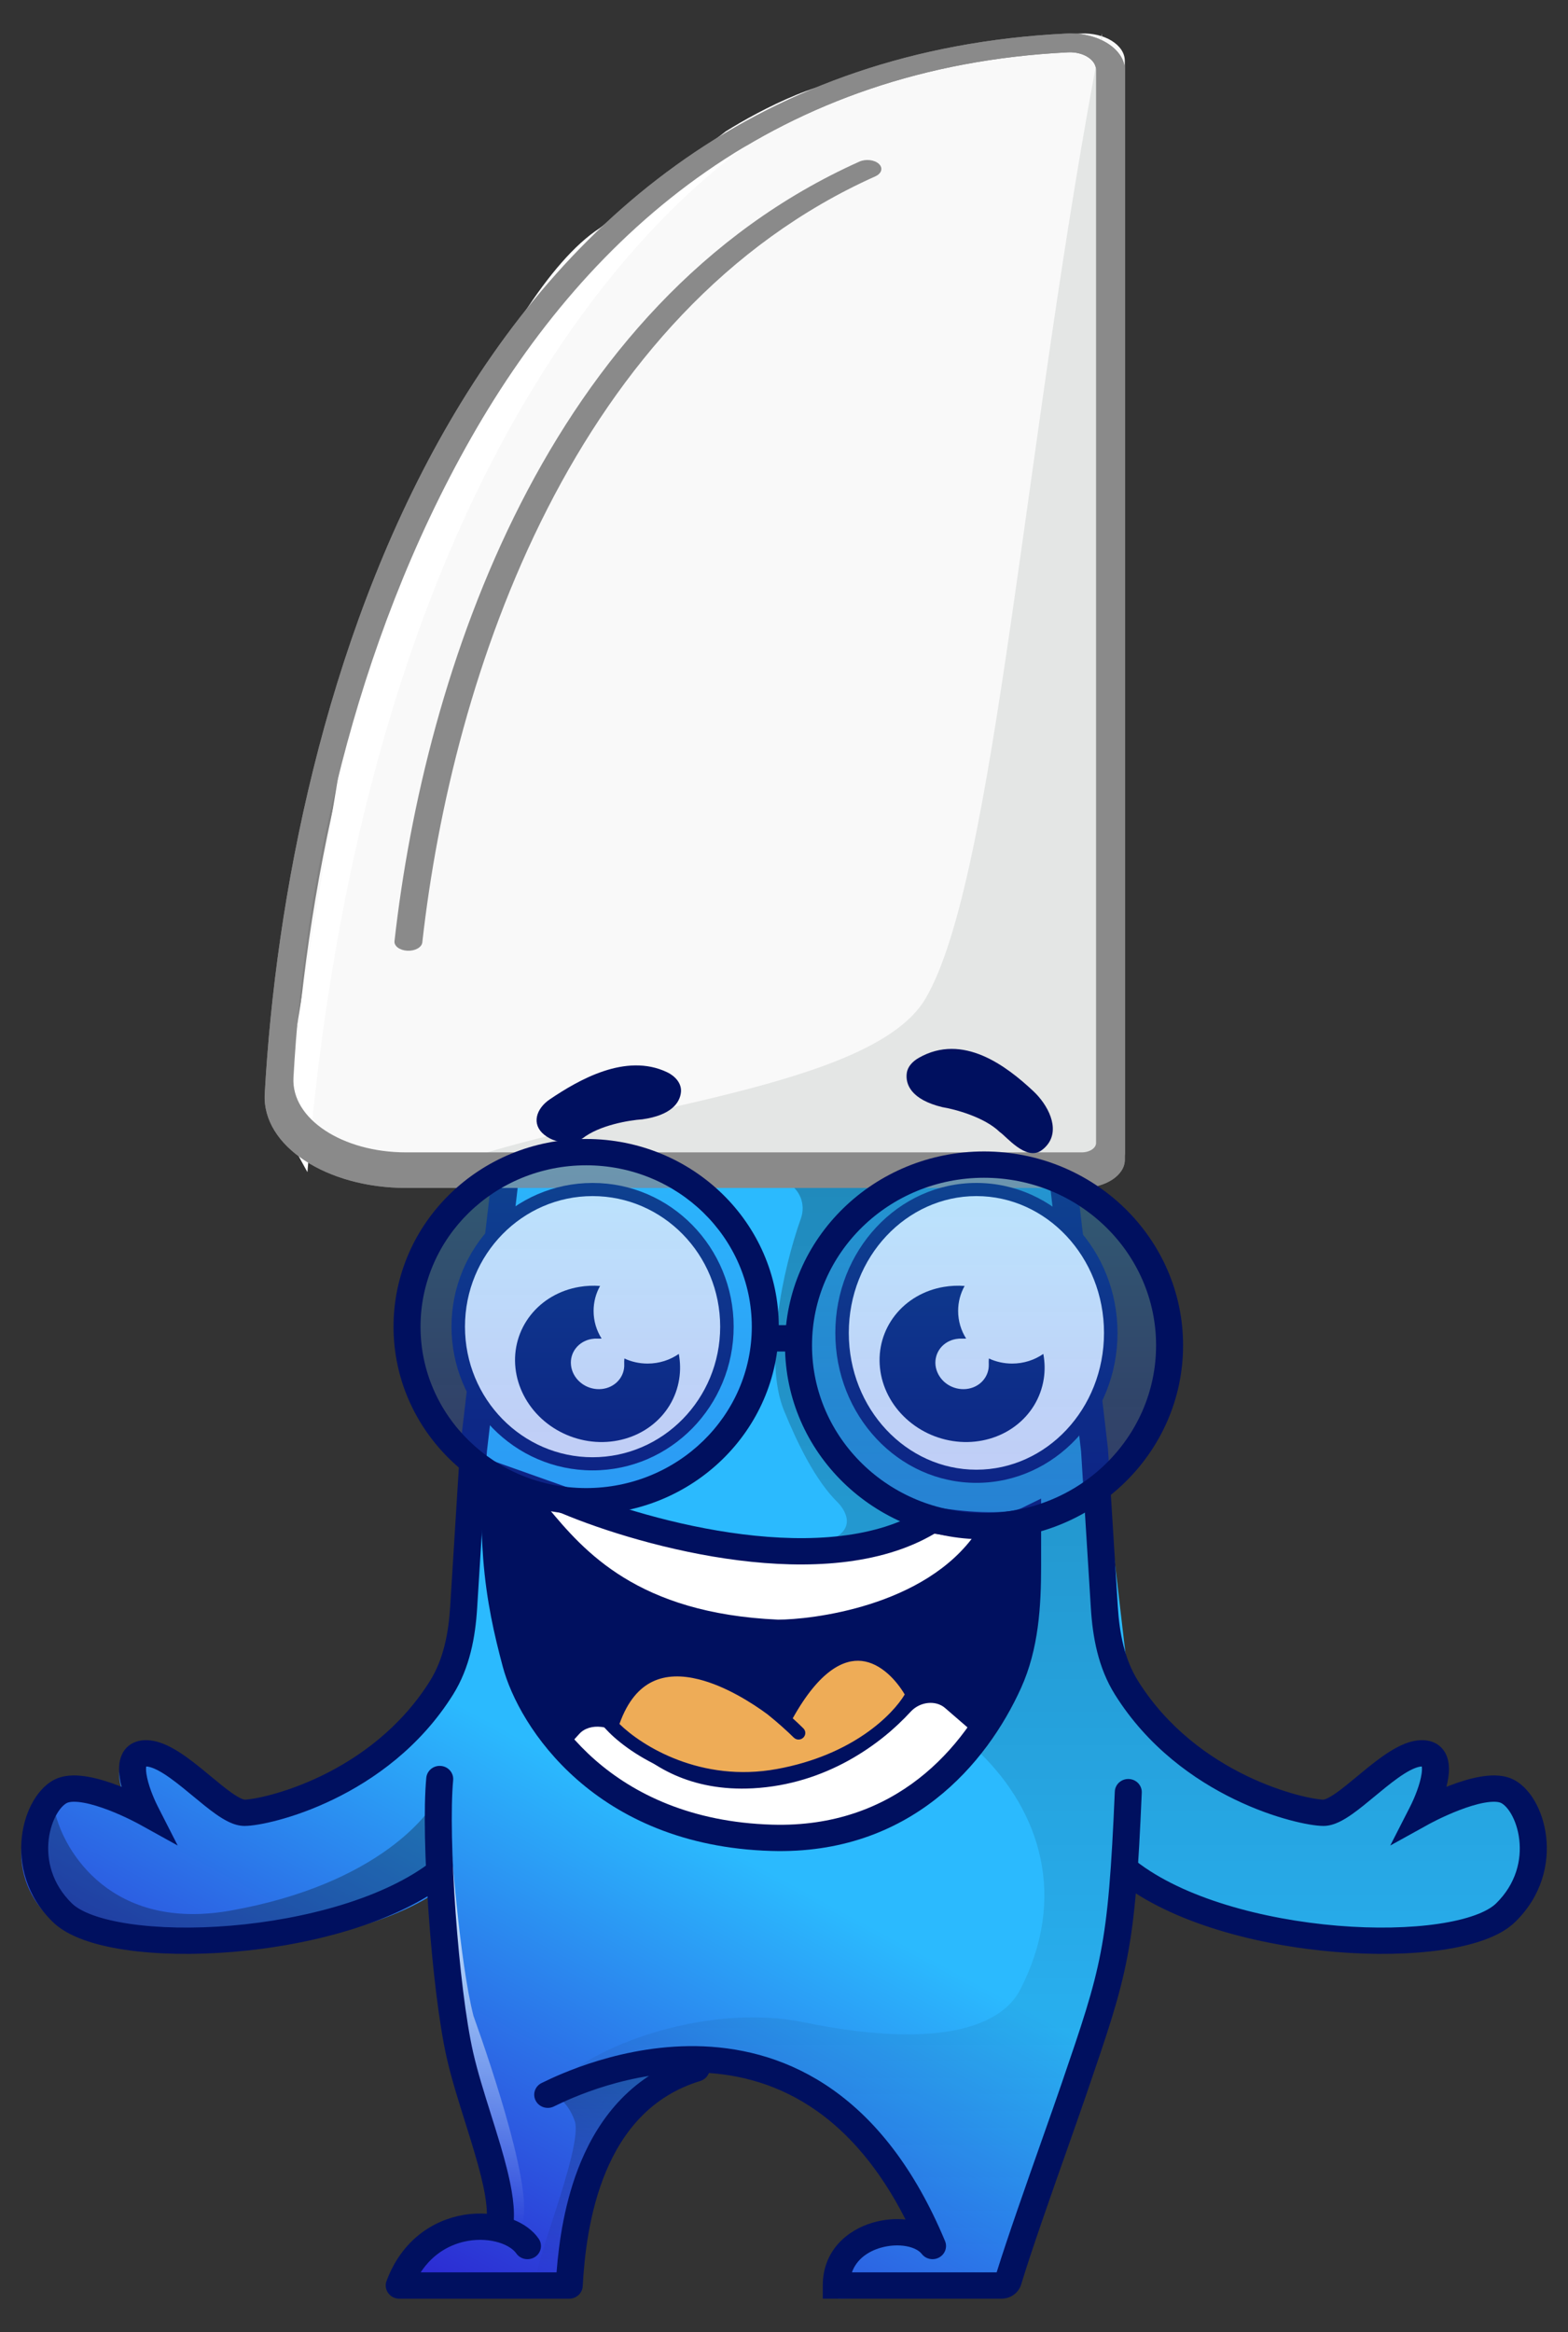 <svg width="37" height="55" viewBox="0 0 37 55" fill="none" xmlns="http://www.w3.org/2000/svg">
<rect x="0" y="0" width="37" height="55" fill="#333333" stroke="none"/>
<path fill-rule="evenodd" clip-rule="evenodd" d="M11.644 28.89C11.744 27.941 12.565 27.218 13.546 27.218H23.474C24.446 27.218 25.264 27.929 25.373 28.869L26.672 39.97C28.153 42.269 30.802 42.855 31.279 42.855C31.528 42.855 31.893 42.552 32.284 42.228C32.736 41.854 33.222 41.452 33.606 41.452C34.079 41.452 33.933 42.09 33.733 42.576C33.698 42.661 33.798 42.754 33.883 42.713C34.316 42.506 35.146 42.16 35.575 42.328C36.171 42.562 36.341 44.438 35.226 45.523C33.43 46.398 29.111 46.038 26.627 44.45C26.55 44.666 26.459 44.876 26.356 45.079C26.271 45.74 26.194 46.267 26.146 46.454C25.973 47.127 25.031 49.557 24.872 49.867C24.712 50.177 23.757 53.9 23.757 54.056C23.757 54.137 22.538 54.156 21.372 54.174C20.766 54.184 20.174 54.193 19.774 54.211C19.828 53.745 20.093 52.814 20.73 52.814C21.367 52.814 21.633 52.918 21.686 52.969C21.474 52.246 20.953 50.736 20.571 50.487C20.457 50.414 20.262 50.279 20.027 50.115C19.274 49.592 18.106 48.781 17.863 48.781C17.783 48.781 17.614 48.771 17.402 48.759C16.768 48.723 15.752 48.665 15.633 48.781C15.505 48.905 14.943 49.557 14.677 49.867L13.721 51.728L13.243 54.056H9.421C9.845 53.487 10.822 52.411 11.332 52.659C11.842 52.907 11.757 51.832 11.651 51.263L10.536 47.85L10.446 44.524C8.002 46.297 2.254 46.282 1.156 45.213C0.041 44.127 0.56 42.562 1.156 42.328C1.529 42.182 2.204 42.424 2.659 42.626C2.802 42.69 2.975 42.531 2.925 42.385C2.771 41.938 2.712 41.452 3.125 41.452C3.509 41.452 3.995 41.854 4.447 42.228C4.838 42.552 5.203 42.855 5.452 42.855C5.989 42.855 9.286 42.111 10.56 39.008C10.568 38.999 10.575 38.989 10.582 38.98L11.644 28.89Z" fill="url(#paint0_linear_2563_3439)"/>
<path d="M15.951 48.781L14.518 50.177C14.29 50.699 13.763 52.895 13.335 53.745H12.696C12.447 53.745 13.776 50.646 13.562 50.022C13.403 49.556 13.084 49.401 13.084 49.401L15.314 48.781H15.951Z" fill="url(#paint1_linear_2563_3439)" fill-opacity="0.27"/>
<path d="M18.979 47.695C16.557 47.199 13.616 48.367 12.925 49.402C13.085 49.247 16.43 48.316 18.023 48.781C19.297 49.154 20.147 49.971 20.412 50.333L21.846 52.97C21.739 52.866 21.495 52.659 21.368 52.659C21.24 52.659 20.465 52.866 20.093 52.97L19.616 53.9L23.598 53.745L26.146 46.454L26.624 44.283L27.58 44.748L31.722 45.834L35.545 45.368L36.341 43.662L35.386 42.266L33.315 42.886L33.952 41.645L33.315 41.49L31.244 42.576C28.186 42.204 26.677 40.042 26.306 39.008L25.828 34.355L25.032 26.908L17.067 27.219L18.553 27.887C18.875 28.031 19.016 28.405 18.9 28.731C18.462 29.961 18.019 32.095 18.501 33.269C18.819 34.044 19.244 34.923 19.775 35.44C19.775 35.44 20.412 36.061 19.456 36.371C20.728 37.458 23.757 38.698 23.757 38.698C23.757 38.698 23.598 40.456 23.12 41.335C24.554 42.731 25.191 44.748 24.076 46.92C23.598 47.85 22.005 48.316 18.979 47.695Z" fill="url(#paint2_linear_2563_3439)" fill-opacity="0.27"/>
<path fill-rule="evenodd" clip-rule="evenodd" d="M26.637 41.955C26.813 41.962 26.95 42.107 26.942 42.278C26.863 44.139 26.783 45.207 26.599 46.162C26.416 47.113 26.131 47.945 25.658 49.325L25.652 49.344C25.535 49.685 25.373 50.144 25.196 50.648C24.802 51.762 24.331 53.099 24.096 53.875C24.036 54.073 23.85 54.21 23.637 54.21H19.415V53.9C19.415 53.074 19.995 52.591 20.599 52.416C20.851 52.343 21.118 52.319 21.368 52.344C20.748 51.123 20.023 50.312 19.276 49.784C18.388 49.157 17.448 48.916 16.571 48.88C14.862 48.81 13.405 49.515 13.095 49.666C13.083 49.671 13.074 49.676 13.066 49.68C12.908 49.755 12.717 49.692 12.639 49.538C12.561 49.384 12.626 49.198 12.784 49.123C12.793 49.119 12.803 49.114 12.816 49.108C13.138 48.951 14.721 48.183 16.598 48.26C17.579 48.301 18.645 48.572 19.65 49.282C20.655 49.991 21.578 51.123 22.3 52.852C22.36 52.997 22.301 53.162 22.161 53.239C22.022 53.316 21.846 53.28 21.75 53.155C21.693 53.082 21.575 53.009 21.389 52.974C21.206 52.94 20.989 52.95 20.781 53.01C20.466 53.102 20.208 53.293 20.103 53.59H23.518C23.767 52.787 24.224 51.493 24.601 50.423C24.776 49.926 24.935 49.477 25.047 49.148C25.527 47.747 25.798 46.953 25.972 46.047C26.147 45.141 26.226 44.114 26.306 42.252C26.313 42.081 26.461 41.948 26.637 41.955Z" fill="#00105F"/>
<path fill-rule="evenodd" clip-rule="evenodd" d="M25.51 34.226L24.714 27.409L25.347 27.339L26.145 34.172L26.377 37.888C26.417 38.529 26.538 39.136 26.852 39.639C27.549 40.754 28.538 41.456 29.418 41.882C29.858 42.094 30.267 42.235 30.592 42.323C30.926 42.413 31.152 42.442 31.23 42.442C31.23 42.442 31.256 42.44 31.317 42.412C31.375 42.385 31.447 42.342 31.533 42.281C31.682 42.177 31.845 42.041 32.027 41.891C32.057 41.866 32.088 41.84 32.12 41.814C32.331 41.639 32.564 41.452 32.794 41.308C33.015 41.169 33.282 41.039 33.556 41.039C33.672 41.039 33.79 41.063 33.895 41.124C34.001 41.187 34.074 41.276 34.12 41.372C34.205 41.549 34.2 41.754 34.176 41.918C34.166 41.991 34.15 42.065 34.131 42.14C34.154 42.131 34.177 42.122 34.2 42.113C34.419 42.029 34.667 41.948 34.908 41.905C35.139 41.863 35.41 41.846 35.644 41.938C35.885 42.033 36.076 42.24 36.21 42.469C36.348 42.705 36.447 42.997 36.484 43.314C36.558 43.951 36.386 44.712 35.75 45.33C35.395 45.677 34.755 45.878 34.041 45.984C33.308 46.092 32.424 46.109 31.507 46.033C29.686 45.882 27.658 45.356 26.399 44.369L26.799 43.886C27.913 44.759 29.791 45.267 31.561 45.415C32.44 45.488 33.272 45.47 33.946 45.37C34.639 45.268 35.098 45.088 35.3 44.892C35.779 44.425 35.906 43.86 35.85 43.384C35.822 43.144 35.749 42.934 35.657 42.776C35.561 42.612 35.463 42.536 35.406 42.514C35.342 42.489 35.218 42.48 35.024 42.515C34.839 42.548 34.633 42.614 34.434 42.69C34.237 42.766 34.056 42.849 33.923 42.914C33.857 42.947 33.804 42.974 33.768 42.993C33.749 43.003 33.736 43.01 33.726 43.015L33.716 43.021L33.714 43.022L32.806 43.524L33.271 42.614C33.384 42.393 33.51 42.077 33.545 41.833C33.558 41.745 33.555 41.69 33.55 41.66C33.466 41.662 33.332 41.708 33.139 41.829C32.949 41.949 32.745 42.111 32.532 42.288C32.502 42.312 32.473 42.336 32.443 42.361C32.263 42.51 32.077 42.664 31.905 42.785C31.804 42.856 31.698 42.922 31.592 42.972C31.489 43.02 31.364 43.062 31.23 43.062C31.066 43.062 30.775 43.017 30.422 42.921C30.061 42.824 29.614 42.669 29.135 42.437C28.179 41.975 27.084 41.202 26.308 39.962C25.914 39.333 25.783 38.608 25.741 37.926L25.51 34.226Z" fill="#00105F"/>
<path d="M5.438 45.059C2.635 45.555 1.509 43.663 1.297 42.732L0.819 42.887L1.297 44.748C1.668 45.059 2.73 45.71 4.005 45.834C5.279 45.958 8.783 44.955 10.376 44.438V42.266C10.217 42.732 8.943 44.438 5.438 45.059Z" fill="black" fill-opacity="0.27"/>
<path fill-rule="evenodd" clip-rule="evenodd" d="M11.49 34.226L12.286 27.409L11.653 27.339L10.855 34.172L10.623 37.888C10.583 38.529 10.462 39.136 10.148 39.639C9.451 40.754 8.462 41.456 7.582 41.882C7.142 42.094 6.733 42.235 6.408 42.323C6.074 42.413 5.848 42.442 5.77 42.442C5.77 42.442 5.744 42.44 5.683 42.412C5.625 42.385 5.553 42.342 5.467 42.281C5.318 42.177 5.155 42.041 4.973 41.891C4.943 41.866 4.912 41.84 4.88 41.814C4.668 41.639 4.436 41.452 4.206 41.308C3.985 41.169 3.718 41.039 3.444 41.039C3.327 41.039 3.21 41.063 3.105 41.124C2.998 41.187 2.925 41.276 2.88 41.372C2.795 41.549 2.8 41.754 2.824 41.918C2.834 41.991 2.849 42.065 2.869 42.14C2.846 42.131 2.823 42.122 2.8 42.113C2.581 42.029 2.333 41.948 2.092 41.905C1.861 41.863 1.59 41.846 1.356 41.938C1.115 42.033 0.924 42.24 0.789 42.469C0.651 42.705 0.553 42.997 0.516 43.314C0.442 43.951 0.614 44.712 1.249 45.33C1.605 45.677 2.244 45.878 2.958 45.984C3.692 46.092 4.576 46.109 5.493 46.033C7.314 45.882 9.342 45.356 10.601 44.369L10.201 43.886C9.087 44.759 7.209 45.267 5.439 45.415C4.56 45.488 3.728 45.47 3.054 45.37C2.36 45.268 1.902 45.088 1.7 44.892C1.22 44.425 1.094 43.86 1.149 43.384C1.177 43.144 1.251 42.934 1.343 42.776C1.439 42.612 1.537 42.536 1.594 42.514C1.658 42.489 1.782 42.48 1.976 42.515C2.16 42.548 2.367 42.614 2.566 42.69C2.763 42.766 2.944 42.849 3.077 42.914C3.143 42.947 3.196 42.974 3.232 42.993C3.25 43.003 3.264 43.01 3.273 43.015L3.284 43.021L3.286 43.022L4.193 43.524L3.729 42.614C3.616 42.393 3.49 42.077 3.455 41.833C3.442 41.745 3.445 41.69 3.45 41.66C3.534 41.662 3.668 41.708 3.861 41.829C4.051 41.949 4.255 42.111 4.468 42.288C4.498 42.312 4.527 42.336 4.557 42.361C4.737 42.51 4.923 42.664 5.095 42.785C5.196 42.856 5.302 42.922 5.408 42.972C5.511 43.02 5.636 43.062 5.77 43.062C5.933 43.062 6.225 43.017 6.578 42.921C6.939 42.824 7.386 42.669 7.865 42.437C8.821 41.975 9.916 41.202 10.692 39.962C11.085 39.333 11.217 38.608 11.259 37.926L11.49 34.226ZM3.423 41.661C3.422 41.661 3.423 41.661 3.423 41.661V41.661Z" fill="#00105F"/>
<path d="M9.671 27.643H25.422H25.854C26.234 27.643 26.542 27.444 26.542 27.199V1.433C26.542 1.065 26.072 0.764 25.503 0.791C11.239 1.486 7.141 16.492 6.629 25.648C6.568 26.752 7.959 27.643 9.671 27.643Z" fill="#F9F9F9"/>
<path fill-rule="evenodd" clip-rule="evenodd" d="M25.864 1.653C25.864 1.405 25.555 1.217 25.205 1.234C18.39 1.57 13.939 5.369 11.12 10.321C8.309 15.26 7.176 21.258 6.925 25.813C6.872 26.782 8.08 27.573 9.582 27.573H25.525C25.712 27.573 25.864 27.474 25.864 27.351V1.653ZM25.154 0.792C25.926 0.754 26.543 1.166 26.543 1.653V27.351C26.543 27.718 26.087 28.016 25.525 28.016H9.582C7.713 28.016 6.179 27.028 6.247 25.797C6.5 21.219 7.638 15.168 10.484 10.167C13.323 5.18 17.917 1.149 25.154 0.792Z" fill="#808080"/>
<path fill-rule="evenodd" clip-rule="evenodd" d="M20.738 3.864C20.842 3.959 20.806 4.091 20.657 4.158C17.122 5.74 14.621 8.658 12.915 12.001C11.212 15.338 10.319 19.066 9.965 22.226C9.952 22.342 9.795 22.43 9.614 22.421C9.432 22.413 9.296 22.312 9.309 22.195C9.666 19.013 10.566 15.249 12.29 11.87C14.011 8.497 16.57 5.473 20.28 3.811C20.43 3.745 20.634 3.768 20.738 3.864Z" fill="#8A8A8A"/>
<path d="M21.836 23.555C20.597 25.648 14.611 26.11 10.832 27.387L10.665 27.5H26.338L26.004 0.79C24.17 10.257 23.503 20.738 21.836 23.555Z" fill="#E4E6E5"/>
<path d="M16.748 40.559C15.984 40.187 16.323 41.231 16.589 41.8L15.474 41.335L14.518 40.714C14.73 40.301 14.955 39.862 15.375 39.648C15.6 39.535 15.851 39.473 16.111 39.473H16.27L17.385 39.938L18.341 40.559L18.819 41.024C18.5 41.024 17.704 41.024 16.748 40.559Z" fill="url(#paint3_linear_2563_3439)" fill-opacity="0.27"/>
<path d="M7.254 27.643C8.758 9.744 16.654 3.062 20.415 1.959C19.663 1.685 17.908 2.605 17.124 3.1L14.148 5.383C11.766 6.936 9.186 13.793 8.194 17.027L6.627 26.502L7.254 27.643Z" fill="white"/>
<path fill-rule="evenodd" clip-rule="evenodd" d="M25.864 1.653C25.864 1.405 25.555 1.217 25.205 1.234C18.39 1.57 13.939 5.369 11.12 10.321C8.309 15.26 7.176 20.862 6.925 25.416C6.872 26.386 8.08 27.177 9.582 27.177C9.582 27.177 25.338 27.177 25.525 27.177C25.712 27.177 25.864 27.077 25.864 26.955V1.653ZM25.154 0.792C25.926 0.754 26.543 1.166 26.543 1.653V27.351C26.543 27.718 26.087 28.016 25.525 28.016H9.582C7.713 28.016 6.179 27.028 6.247 25.797C6.5 21.219 7.638 15.168 10.484 10.167C13.323 5.18 17.917 1.149 25.154 0.792Z" fill="#8A8A8A"/>
<path d="M11.172 47.54C10.854 46.299 10.641 43.61 10.535 42.111L10.217 42.266C10.376 44.024 10.694 47.602 10.694 47.85C10.694 48.099 11.119 49.608 11.332 50.332L11.81 52.504H12.287C12.67 51.884 11.597 48.729 11.172 47.54Z" fill="url(#paint4_linear_2563_3439)"/>
<path fill-rule="evenodd" clip-rule="evenodd" d="M10.405 41.647C10.58 41.662 10.709 41.813 10.693 41.984C10.632 42.639 10.661 43.859 10.752 45.122C10.843 46.382 10.993 47.651 11.165 48.404C11.269 48.86 11.423 49.35 11.58 49.849C11.659 50.101 11.739 50.355 11.814 50.608C11.922 50.978 12.018 51.342 12.074 51.675C12.114 51.908 12.136 52.138 12.124 52.352C12.361 52.449 12.572 52.596 12.71 52.795C12.809 52.937 12.771 53.13 12.626 53.226C12.48 53.322 12.282 53.286 12.183 53.144C12.117 53.05 11.98 52.95 11.769 52.886C11.563 52.823 11.31 52.803 11.05 52.847C10.646 52.915 10.224 53.135 9.927 53.59H13.133C13.188 52.875 13.324 51.898 13.709 50.978C14.153 49.92 14.94 48.909 16.334 48.485C16.502 48.434 16.681 48.525 16.733 48.689C16.785 48.852 16.692 49.026 16.524 49.077C15.369 49.429 14.697 50.263 14.299 51.213C13.899 52.168 13.789 53.212 13.75 53.917C13.741 54.082 13.601 54.211 13.432 54.211H9.42C9.316 54.211 9.219 54.161 9.16 54.078C9.1 53.995 9.085 53.889 9.121 53.794C9.48 52.831 10.216 52.358 10.941 52.235C11.127 52.204 11.312 52.196 11.49 52.208C11.488 52.083 11.473 51.939 11.446 51.775C11.395 51.478 11.308 51.141 11.201 50.779C11.134 50.55 11.058 50.309 10.981 50.063C10.819 49.55 10.652 49.018 10.543 48.538C10.361 47.739 10.208 46.433 10.117 45.165C10.025 43.899 9.992 42.637 10.059 41.928C10.075 41.757 10.23 41.631 10.405 41.647Z" fill="#00105F"/>
<path d="M17.153 31.288C17.153 33.074 15.734 34.522 13.983 34.522C12.232 34.522 10.813 33.074 10.813 31.288C10.813 29.501 12.232 28.053 13.983 28.053C15.734 28.053 17.153 29.501 17.153 31.288Z" fill="white"/>
<path fill-rule="evenodd" clip-rule="evenodd" d="M13.983 28.208C12.327 28.208 10.972 29.58 10.972 31.288C10.972 32.995 12.327 34.367 13.983 34.367C15.639 34.367 16.994 32.995 16.994 31.288C16.994 29.58 15.639 28.208 13.983 28.208ZM10.654 31.288C10.654 29.422 12.137 27.898 13.983 27.898C15.829 27.898 17.312 29.422 17.312 31.288C17.312 33.153 15.829 34.677 13.983 34.677C12.137 34.677 10.654 33.153 10.654 31.288Z" fill="#00105F"/>
<path d="M26.21 31.435C26.21 33.302 24.79 34.816 23.04 34.816C21.289 34.816 19.869 33.302 19.869 31.435C19.869 29.567 21.289 28.053 23.04 28.053C24.79 28.053 26.21 29.567 26.21 31.435Z" fill="white"/>
<path fill-rule="evenodd" clip-rule="evenodd" d="M23.04 28.208C21.391 28.208 20.029 29.639 20.029 31.435C20.029 33.23 21.391 34.661 23.04 34.661C24.69 34.661 26.051 33.23 26.051 31.435C26.051 29.639 24.69 28.208 23.04 28.208ZM19.711 31.435C19.711 29.495 21.188 27.898 23.04 27.898C24.892 27.898 26.37 29.495 26.37 31.435C26.37 33.374 24.892 34.971 23.04 34.971C21.188 34.971 19.711 33.374 19.711 31.435Z" fill="#00105F"/>
<path d="M21.983 35.846C19.568 37.375 15.241 36.189 13.379 35.405L11.718 34.817C11.668 35.062 11.597 35.787 11.718 36.728C11.839 37.669 11.975 38.492 12.171 39.227C12.523 40.55 14.224 43.226 18.209 43.344C21.306 43.435 23.023 41.402 23.801 39.686C24.19 38.826 24.248 37.872 24.248 36.932V35.846C23.765 36.081 22.537 35.944 21.983 35.846Z" fill="#00105F"/>
<path fill-rule="evenodd" clip-rule="evenodd" d="M11.598 34.608L13.438 35.26L13.442 35.261C14.362 35.649 15.894 36.137 17.494 36.338C19.099 36.54 20.737 36.449 21.897 35.715L21.95 35.681L22.012 35.692C22.283 35.74 22.721 35.798 23.148 35.815C23.362 35.823 23.57 35.821 23.752 35.804C23.937 35.786 24.081 35.752 24.177 35.706L24.407 35.594V36.931C24.407 37.873 24.35 38.856 23.946 39.748C23.155 41.494 21.392 43.592 18.205 43.498C14.133 43.378 12.383 40.64 12.017 39.265C11.819 38.521 11.681 37.69 11.56 36.746C11.437 35.791 11.508 35.049 11.562 34.785L11.598 34.608ZM11.846 35.026C11.808 35.351 11.78 35.958 11.876 36.708C11.996 37.646 12.132 38.462 12.325 39.187C12.664 40.459 14.315 43.073 18.214 43.188C21.22 43.276 22.891 41.308 23.655 39.623C24.03 38.795 24.088 37.868 24.088 36.931V36.063C23.993 36.087 23.89 36.102 23.784 36.112C23.582 36.132 23.358 36.134 23.136 36.125C22.721 36.109 22.301 36.056 22.017 36.008C20.765 36.772 19.058 36.848 17.453 36.646C15.822 36.441 14.262 35.945 13.32 35.548L11.846 35.026Z" fill="#00105F"/>
<path d="M13.548 40.79C13.397 40.958 13.274 41.092 13.227 41.137C14.737 42.754 15.945 43.196 18.36 43.343C20.775 43.49 22.537 41.774 23.191 40.843L22.407 40.164C22.108 39.906 21.637 39.974 21.37 40.263C20.681 41.014 19.435 41.928 17.756 42.019C16.345 42.096 15.408 41.515 14.856 40.897C14.531 40.533 13.874 40.427 13.548 40.79Z" fill="white"/>
<path fill-rule="evenodd" clip-rule="evenodd" d="M22.301 40.281C22.081 40.09 21.709 40.129 21.49 40.367C20.783 41.137 19.5 42.081 17.766 42.175C16.298 42.254 15.316 41.648 14.737 40.999C14.602 40.849 14.395 40.748 14.185 40.726C13.977 40.703 13.788 40.759 13.668 40.893C13.583 40.987 13.506 41.073 13.445 41.138C14.15 41.875 14.786 42.344 15.518 42.649C16.285 42.969 17.169 43.115 18.371 43.188C20.611 43.325 22.282 41.798 22.979 40.867L22.301 40.281ZM21.252 40.16C21.566 39.819 22.137 39.723 22.513 40.049L23.402 40.819L23.323 40.931C22.657 41.88 20.849 43.65 18.351 43.498C17.137 43.424 16.209 43.275 15.392 42.934C14.572 42.592 13.875 42.061 13.11 41.242L13.008 41.133L13.115 41.028C13.157 40.987 13.276 40.858 13.428 40.688C13.635 40.459 13.938 40.387 14.221 40.417C14.503 40.448 14.786 40.582 14.977 40.795C15.501 41.383 16.392 41.938 17.748 41.865C19.37 41.777 20.58 40.892 21.252 40.16Z" fill="#00105F"/>
<path d="M18.36 38.197C15.039 38.05 13.781 36.58 12.925 35.551L13.076 35.404L17.211 36.411C18.066 36.619 18.959 36.632 19.82 36.45L21.983 35.992H22.889L23.04 36.139C21.832 37.903 19.115 38.197 18.36 38.197Z" fill="white"/>
<path d="M18.359 41.873C16.427 42.226 14.938 41.236 14.434 40.697C14.848 39.421 15.703 39.249 16.525 39.454C16.994 39.443 17.668 39.876 18.205 40.305C18.374 40.43 18.485 40.525 18.51 40.55C19.839 38.08 21.077 39.129 21.53 39.962C21.278 40.452 20.292 41.52 18.359 41.873Z" fill="#EEAC57"/>
<path fill-rule="evenodd" clip-rule="evenodd" d="M21.162 39.24C21.378 39.431 21.551 39.668 21.671 39.889L21.71 39.96L21.673 40.031C21.398 40.567 20.368 41.664 18.39 42.025C16.388 42.391 14.847 41.368 14.318 40.801L14.256 40.735L14.284 40.65C14.499 39.984 14.839 39.581 15.257 39.381C15.665 39.185 16.119 39.195 16.544 39.298C16.818 39.298 17.127 39.419 17.419 39.579C17.723 39.745 18.033 39.966 18.305 40.183C18.366 40.228 18.42 40.27 18.465 40.306C19.107 39.19 19.761 38.797 20.367 38.863C20.676 38.896 20.945 39.049 21.162 39.24ZM18.706 40.524C19.342 39.385 19.915 39.126 20.332 39.171C20.555 39.195 20.763 39.307 20.948 39.47C21.109 39.612 21.246 39.789 21.349 39.962C21.064 40.438 20.124 41.393 18.331 41.72C16.544 42.047 15.149 41.18 14.617 40.657C14.814 40.102 15.095 39.804 15.398 39.659C15.72 39.504 16.096 39.507 16.486 39.604C17.121 39.762 17.744 40.16 18.107 40.427C18.358 40.628 18.578 40.828 18.73 40.978C18.792 41.04 18.892 41.041 18.955 40.98C19.018 40.92 19.019 40.822 18.957 40.761C18.886 40.691 18.801 40.61 18.706 40.524Z" fill="#00105F"/>
<path fill-rule="evenodd" clip-rule="evenodd" d="M18.843 31.873H17.887V31.252H18.843V31.873Z" fill="#00105F"/>
<path d="M15.742 25.287C14.763 24.82 13.643 25.475 12.977 25.924C12.648 26.145 12.534 26.514 12.842 26.761C13.178 27.031 13.583 26.933 13.743 26.85C14.14 26.535 14.85 26.418 15.156 26.398C15.838 26.302 16.046 26.008 16.069 25.751C16.086 25.548 15.93 25.376 15.742 25.287Z" fill="#00105F"/>
<path d="M21.68 24.948C22.723 24.353 23.751 25.142 24.38 25.73C24.729 26.055 25.011 26.602 24.727 26.982C24.682 27.042 24.627 27.096 24.562 27.139C24.2 27.374 23.743 26.796 23.592 26.698C23.23 26.345 22.535 26.159 22.233 26.11C21.5 25.931 21.358 25.572 21.398 25.302C21.421 25.147 21.542 25.027 21.68 24.948Z" fill="#00105F"/>
<path fill-rule="evenodd" clip-rule="evenodd" d="M11.479 34.4L13.497 35.115L13.505 35.118C14.414 35.501 15.932 35.984 17.515 36.183C19.109 36.384 20.7 36.287 21.81 35.584L21.916 35.517L22.041 35.539C22.306 35.586 22.736 35.643 23.155 35.659C23.365 35.667 23.565 35.665 23.737 35.648C23.914 35.631 24.036 35.6 24.106 35.567L24.567 35.342V36.93C24.567 37.875 24.511 38.887 24.093 39.81C23.288 41.586 21.479 43.749 18.2 43.652C14.043 43.529 12.242 40.729 11.863 39.303C11.665 38.56 11.479 37.764 11.401 36.749C11.371 36.368 11.359 35.944 11.36 35.583C11.36 35.234 11.374 34.912 11.406 34.754L11.479 34.4ZM12.002 35.246C11.999 35.344 11.997 35.458 11.997 35.584C11.996 35.932 12.008 36.34 12.036 36.703C12.11 37.665 12.286 38.421 12.48 39.148C12.805 40.368 14.406 42.919 18.22 43.032C21.134 43.118 22.76 41.215 23.51 39.559C23.87 38.763 23.93 37.865 23.93 36.93V36.251C23.887 36.257 23.843 36.262 23.8 36.266C23.589 36.286 23.357 36.288 23.13 36.279C22.736 36.264 22.337 36.216 22.05 36.17C20.756 36.934 19.027 36.999 17.433 36.799C15.787 36.592 14.216 36.093 13.261 35.692L12.002 35.246Z" fill="#00105F"/>
<path fill-rule="evenodd" clip-rule="evenodd" d="M14.16 30.327C13.996 30.315 13.831 30.322 13.668 30.35C13.205 30.428 12.796 30.666 12.519 31.018C12.242 31.37 12.115 31.812 12.163 32.261C12.211 32.71 12.43 33.135 12.778 33.456C13.127 33.777 13.582 33.972 14.056 34.004C14.531 34.036 14.994 33.903 15.357 33.63C15.72 33.358 15.958 32.963 16.027 32.522C16.058 32.325 16.054 32.126 16.018 31.93C15.81 32.074 15.556 32.158 15.281 32.158C15.085 32.158 14.899 32.115 14.734 32.038C14.729 32.082 14.728 32.127 14.73 32.17C14.732 32.207 14.73 32.244 14.724 32.281C14.702 32.423 14.624 32.551 14.507 32.639C14.389 32.728 14.24 32.77 14.086 32.76C13.933 32.75 13.786 32.687 13.673 32.583C13.56 32.479 13.489 32.341 13.474 32.196C13.458 32.051 13.499 31.908 13.589 31.794C13.679 31.68 13.811 31.603 13.96 31.578C14.007 31.57 14.053 31.567 14.1 31.569C14.132 31.571 14.164 31.57 14.196 31.568C14.076 31.379 14.007 31.156 14.007 30.917C14.007 30.703 14.062 30.503 14.16 30.327Z" fill="#00105F"/>
<path fill-rule="evenodd" clip-rule="evenodd" d="M22.762 30.327C22.597 30.315 22.432 30.322 22.269 30.35C21.806 30.428 21.398 30.666 21.121 31.018C20.844 31.37 20.717 31.812 20.765 32.261C20.812 32.71 21.031 33.135 21.38 33.456C21.729 33.777 22.183 33.972 22.658 34.004C23.133 34.036 23.595 33.903 23.958 33.63C24.321 33.358 24.56 32.963 24.629 32.522C24.66 32.325 24.656 32.126 24.619 31.93C24.411 32.074 24.157 32.158 23.883 32.158C23.687 32.158 23.501 32.115 23.335 32.038C23.331 32.082 23.33 32.127 23.332 32.17C23.333 32.207 23.331 32.244 23.326 32.281C23.303 32.423 23.226 32.551 23.109 32.639C22.991 32.728 22.841 32.77 22.688 32.76C22.534 32.75 22.387 32.687 22.274 32.583C22.162 32.479 22.091 32.341 22.075 32.196C22.06 32.051 22.101 31.908 22.19 31.794C22.28 31.68 22.412 31.603 22.562 31.578C22.608 31.57 22.655 31.567 22.701 31.569C22.733 31.571 22.766 31.57 22.798 31.568C22.678 31.379 22.609 31.156 22.609 30.917C22.609 30.703 22.664 30.503 22.762 30.327Z" fill="#00105F"/>
<path d="M18.058 31.288C18.058 33.561 16.166 35.404 13.831 35.404C11.497 35.404 9.604 33.561 9.604 31.288C9.604 29.014 11.497 27.171 13.831 27.171C16.166 27.171 18.058 29.014 18.058 31.288Z" fill="url(#paint5_linear_2563_3439)" fill-opacity="0.6"/>
<path fill-rule="evenodd" clip-rule="evenodd" d="M13.831 27.482C11.673 27.482 9.923 29.186 9.923 31.288C9.923 33.39 11.673 35.094 13.831 35.094C15.99 35.094 17.74 33.39 17.74 31.288C17.74 29.186 15.99 27.482 13.831 27.482ZM9.286 31.288C9.286 28.843 11.321 26.861 13.831 26.861C16.342 26.861 18.377 28.843 18.377 31.288C18.377 33.733 16.342 35.715 13.831 35.715C11.321 35.715 9.286 33.733 9.286 31.288Z" fill="#00105F"/>
<path d="M27.598 31.729C27.598 34.084 25.638 35.992 23.22 35.992C20.803 35.992 18.843 34.084 18.843 31.729C18.843 29.374 20.803 27.466 23.22 27.466C25.638 27.466 27.598 29.374 27.598 31.729Z" fill="url(#paint6_linear_2563_3439)" fill-opacity="0.6"/>
<path fill-rule="evenodd" clip-rule="evenodd" d="M23.22 27.776C20.979 27.776 19.161 29.546 19.161 31.729C19.161 33.912 20.979 35.682 23.22 35.682C25.462 35.682 27.28 33.912 27.28 31.729C27.28 29.546 25.462 27.776 23.22 27.776ZM18.524 31.729C18.524 29.203 20.627 27.155 23.22 27.155C25.814 27.155 27.917 29.203 27.917 31.729C27.917 34.255 25.814 36.303 23.22 36.303C20.627 36.303 18.524 34.255 18.524 31.729Z" fill="#00105F"/>
<defs>
<linearGradient id="paint0_linear_2563_3439" x1="10.855" y1="54.211" x2="24.718" y2="28.398" gradientUnits="userSpaceOnUse">
<stop stop-color="#2C2AD2"/>
<stop offset="0.421" stop-color="#2BBAFE"/>
</linearGradient>
<linearGradient id="paint1_linear_2563_3439" x1="14.308" y1="48.781" x2="14.308" y2="53.745" gradientUnits="userSpaceOnUse">
<stop/>
<stop offset="1" stop-opacity="0"/>
</linearGradient>
<linearGradient id="paint2_linear_2563_3439" x1="24.633" y1="26.908" x2="24.633" y2="53.9" gradientUnits="userSpaceOnUse">
<stop/>
<stop offset="1" stop-opacity="0"/>
</linearGradient>
<linearGradient id="paint3_linear_2563_3439" x1="17.624" y1="38.853" x2="17.624" y2="41.8" gradientUnits="userSpaceOnUse">
<stop/>
<stop offset="1" stop-opacity="0"/>
</linearGradient>
<linearGradient id="paint4_linear_2563_3439" x1="11.305" y1="42.111" x2="11.305" y2="52.504" gradientUnits="userSpaceOnUse">
<stop stop-color="white"/>
<stop offset="1" stop-color="white" stop-opacity="0"/>
</linearGradient>
<linearGradient id="paint5_linear_2563_3439" x1="13.831" y1="27.171" x2="13.831" y2="35.404" gradientUnits="userSpaceOnUse">
<stop stop-color="#2CB0FB" stop-opacity="0.54"/>
<stop offset="1" stop-color="#2C4ADC" stop-opacity="0.49"/>
</linearGradient>
<linearGradient id="paint6_linear_2563_3439" x1="23.22" y1="27.466" x2="23.22" y2="35.992" gradientUnits="userSpaceOnUse">
<stop stop-color="#2CB0FB" stop-opacity="0.54"/>
<stop offset="1" stop-color="#2C4ADC" stop-opacity="0.49"/>
</linearGradient>
</defs>
</svg>
